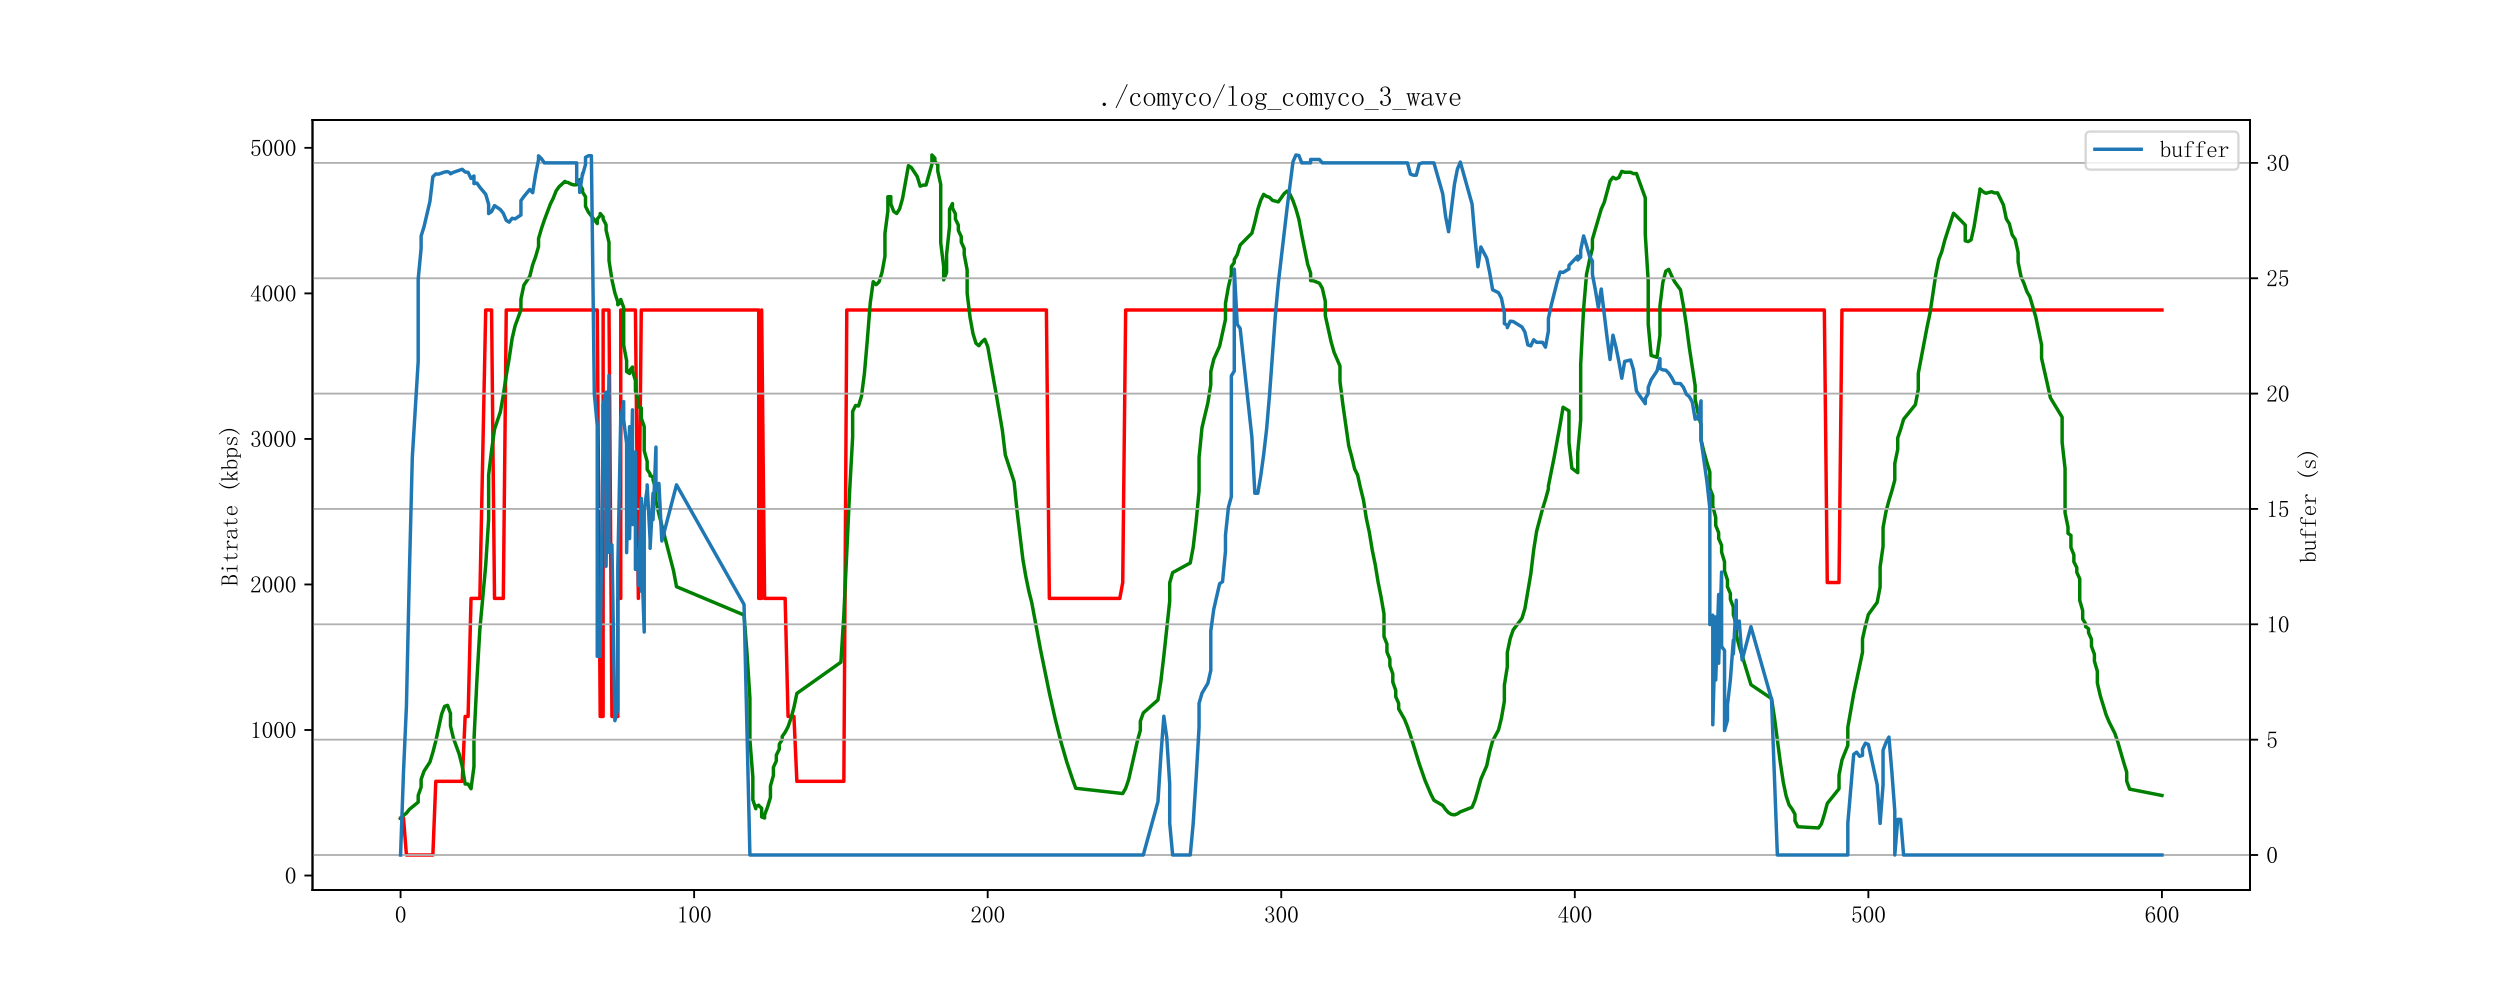 <?xml version="1.0" encoding="utf-8" standalone="no"?>
<!DOCTYPE svg PUBLIC "-//W3C//DTD SVG 1.1//EN"
  "http://www.w3.org/Graphics/SVG/1.1/DTD/svg11.dtd">
<svg xmlns:xlink="http://www.w3.org/1999/xlink" width="1080pt" height="432pt" viewBox="0 0 1080 432" xmlns="http://www.w3.org/2000/svg" version="1.1">
 <defs>
  <style type="text/css">*{stroke-linejoin: round; stroke-linecap: butt}</style>
 </defs>
 <g id="figure_1">
  <g id="patch_1">
   <path d="M 0 432 
L 1080 432 
L 1080 0 
L 0 0 
z
" style="fill: #ffffff"/>
  </g>
  <g id="axes_1">
   <g id="patch_2">
    <path d="M 135 384.48 
L 972 384.48 
L 972 51.84 
L 135 51.84 
z
" style="fill: #ffffff"/>
   </g>
   <g id="matplotlib.axis_1">
    <g id="xtick_1">
     <g id="line2d_1">
      <defs>
       <path id="mbe663ba99a" d="M 0 0 
L 0 3.5 
" style="stroke: #000000; stroke-width: 0.8"/>
      </defs>
      <g>
       <use xlink:href="#mbe663ba99a" x="173.045" y="384.48" style="stroke: #000000; stroke-width: 0.8"/>
      </g>
     </g>
     <g id="text_1">
      <!-- 0 -->
      <g transform="translate(170.545 398.628) scale(0.1 -0.1)">
       <defs>
        <path id="Times New Roman-30" d="M 1600 4225
Q 1250 4225 1012 3687 
Q 775 3150 775 2250 
Q 775 1300 1012 775 
Q 1250 250 1600 250 
Q 1975 250 2187 775 
Q 2400 1300 2400 2250 
Q 2400 3150 2200 3687 
Q 2000 4225 1600 4225 
z
M 1600 50 
Q 1050 50 675 625 
Q 300 1200 300 2250 
Q 300 3225 662 3825 
Q 1025 4425 1600 4425 
Q 2150 4425 2512 3850 
Q 2875 3275 2875 2250 
Q 2875 1225 2512 637 
Q 2150 50 1600 50 
z
" transform="scale(0.016)"/>
       </defs>
       <use xlink:href="#Times New Roman-30"/>
      </g>
     </g>
    </g>
    <g id="xtick_2">
     <g id="line2d_2">
      <g>
       <use xlink:href="#mbe663ba99a" x="299.864" y="384.48" style="stroke: #000000; stroke-width: 0.8"/>
      </g>
     </g>
     <g id="text_2">
      <!-- 100 -->
      <g transform="translate(292.364 398.628) scale(0.1 -0.1)">
       <defs>
        <path id="Times New Roman-31" d="M 1825 4450
L 1825 650 
Q 1825 450 1950 350 
Q 2075 250 2300 250 
L 2550 250 
L 2550 100 
L 725 100 
L 725 250 
L 950 250 
Q 1200 250 1312 350 
Q 1425 450 1425 650 
L 1425 3675 
Q 1425 3775 1362 3837 
Q 1300 3900 1175 3900 
L 725 3900 
L 725 4050 
L 950 4050 
Q 1250 4050 1437 4150 
Q 1625 4250 1725 4450 
L 1825 4450 
z
" transform="scale(0.016)"/>
       </defs>
       <use xlink:href="#Times New Roman-31"/>
       <use xlink:href="#Times New Roman-30" x="50"/>
       <use xlink:href="#Times New Roman-30" x="100"/>
      </g>
     </g>
    </g>
    <g id="xtick_3">
     <g id="line2d_3">
      <g>
       <use xlink:href="#mbe663ba99a" x="426.682" y="384.48" style="stroke: #000000; stroke-width: 0.8"/>
      </g>
     </g>
     <g id="text_3">
      <!-- 200 -->
      <g transform="translate(419.182 398.628) scale(0.1 -0.1)">
       <defs>
        <path id="Times New Roman-32" d="M 2325 3325
Q 2325 3775 2125 4012 
Q 1925 4250 1525 4250 
Q 1225 4250 1012 4087 
Q 800 3925 800 3675 
Q 800 3525 900 3425 
Q 975 3325 975 3225 
Q 975 3100 912 3037 
Q 850 2975 725 2975 
Q 575 2975 487 3062 
Q 400 3150 400 3350 
Q 400 3875 775 4150 
Q 1150 4425 1575 4425 
Q 2175 4425 2462 4125 
Q 2750 3825 2750 3375 
Q 2750 3075 2612 2775 
Q 2475 2475 2175 2200 
Q 1450 1500 1062 1062 
Q 675 625 600 475 
L 2075 475 
Q 2300 475 2450 650 
Q 2600 825 2650 1175 
L 2800 1175 
L 2650 100 
L 325 100 
L 325 425 
Q 450 650 737 1000 
Q 1025 1350 1500 1825 
Q 1925 2250 2125 2625 
Q 2325 3000 2325 3325 
z
" transform="scale(0.016)"/>
       </defs>
       <use xlink:href="#Times New Roman-32"/>
       <use xlink:href="#Times New Roman-30" x="50"/>
       <use xlink:href="#Times New Roman-30" x="100"/>
      </g>
     </g>
    </g>
    <g id="xtick_4">
     <g id="line2d_4">
      <g>
       <use xlink:href="#mbe663ba99a" x="553.5" y="384.48" style="stroke: #000000; stroke-width: 0.8"/>
      </g>
     </g>
     <g id="text_4">
      <!-- 300 -->
      <g transform="translate(546 398.628) scale(0.1 -0.1)">
       <defs>
        <path id="Times New Roman-33" d="M 2800 1250
Q 2800 775 2450 412 
Q 2100 50 1475 50 
Q 1025 50 700 300 
Q 375 550 375 875 
Q 375 1025 475 1137 
Q 575 1250 675 1250 
Q 825 1250 887 1137 
Q 950 1025 950 950 
Q 950 825 900 750 
Q 850 650 850 575 
Q 850 425 1037 325 
Q 1225 225 1450 225 
Q 1900 225 2125 487 
Q 2350 750 2350 1300 
Q 2350 1750 2112 2025 
Q 1875 2300 1225 2300 
L 1225 2475 
Q 1725 2475 1962 2712 
Q 2200 2950 2200 3375 
Q 2200 3725 2012 3987 
Q 1825 4250 1425 4250 
Q 1250 4250 1050 4162 
Q 850 4075 850 3875 
Q 850 3675 900 3625 
Q 950 3575 950 3500 
Q 950 3375 900 3300 
Q 850 3225 725 3225 
Q 625 3225 537 3300 
Q 450 3375 450 3575 
Q 450 3950 775 4187 
Q 1100 4425 1525 4425 
Q 2025 4425 2325 4112 
Q 2625 3800 2625 3450 
Q 2625 3075 2437 2812 
Q 2250 2550 1850 2425 
Q 2400 2225 2600 1900 
Q 2800 1575 2800 1250 
z
" transform="scale(0.016)"/>
       </defs>
       <use xlink:href="#Times New Roman-33"/>
       <use xlink:href="#Times New Roman-30" x="50"/>
       <use xlink:href="#Times New Roman-30" x="100"/>
      </g>
     </g>
    </g>
    <g id="xtick_5">
     <g id="line2d_5">
      <g>
       <use xlink:href="#mbe663ba99a" x="680.318" y="384.48" style="stroke: #000000; stroke-width: 0.8"/>
      </g>
     </g>
     <g id="text_5">
      <!-- 400 -->
      <g transform="translate(672.818 398.628) scale(0.1 -0.1)">
       <defs>
        <path id="Times New Roman-34" d="M 2300 575
Q 2300 400 2400 325 
Q 2500 250 2675 250 
L 2900 250 
L 2900 100 
L 1250 100 
L 1250 250 
L 1525 250 
Q 1725 250 1812 325 
Q 1900 400 1900 575 
L 1900 1400 
L 225 1400 
L 225 1525 
L 2050 4425 
L 2300 4425 
L 2300 1550 
L 2975 1550 
L 2975 1400 
L 2300 1400 
L 2300 575 
z
M 1875 3800 
L 450 1550 
L 1900 1550 
L 1900 3800 
L 1875 3800 
z
" transform="scale(0.016)"/>
       </defs>
       <use xlink:href="#Times New Roman-34"/>
       <use xlink:href="#Times New Roman-30" x="50"/>
       <use xlink:href="#Times New Roman-30" x="100"/>
      </g>
     </g>
    </g>
    <g id="xtick_6">
     <g id="line2d_6">
      <g>
       <use xlink:href="#mbe663ba99a" x="807.136" y="384.48" style="stroke: #000000; stroke-width: 0.8"/>
      </g>
     </g>
     <g id="text_6">
      <!-- 500 -->
      <g transform="translate(799.636 398.628) scale(0.1 -0.1)">
       <defs>
        <path id="Times New Roman-35" d="M 1725 2850
Q 2200 2850 2500 2487 
Q 2800 2125 2800 1525 
Q 2800 850 2487 450 
Q 2175 50 1525 50 
Q 1075 50 725 312 
Q 375 575 375 950 
Q 375 1100 462 1212 
Q 550 1325 700 1325 
Q 850 1325 900 1225 
Q 950 1125 950 1050 
Q 950 900 875 825 
Q 800 725 800 625 
Q 800 425 1037 325 
Q 1275 225 1550 225 
Q 1950 225 2162 550 
Q 2375 875 2375 1475 
Q 2375 1975 2187 2287 
Q 2000 2600 1625 2600 
Q 1350 2600 1150 2500 
Q 950 2400 775 2075 
L 550 2100 
L 675 4375 
L 2725 4375 
L 2650 4000 
L 850 4000 
L 750 2350 
Q 1000 2700 1237 2775 
Q 1475 2850 1725 2850 
z
" transform="scale(0.016)"/>
       </defs>
       <use xlink:href="#Times New Roman-35"/>
       <use xlink:href="#Times New Roman-30" x="50"/>
       <use xlink:href="#Times New Roman-30" x="100"/>
      </g>
     </g>
    </g>
    <g id="xtick_7">
     <g id="line2d_7">
      <g>
       <use xlink:href="#mbe663ba99a" x="933.955" y="384.48" style="stroke: #000000; stroke-width: 0.8"/>
      </g>
     </g>
     <g id="text_7">
      <!-- 600 -->
      <g transform="translate(926.455 398.628) scale(0.1 -0.1)">
       <defs>
        <path id="Times New Roman-36" d="M 775 1800
Q 775 1050 1037 637 
Q 1300 225 1675 225 
Q 2050 225 2250 500 
Q 2450 775 2450 1525 
Q 2450 2025 2237 2300 
Q 2025 2575 1725 2575 
Q 1450 2575 1212 2412 
Q 975 2250 775 1800 
z
M 1750 2825 
Q 2350 2825 2612 2425 
Q 2875 2025 2875 1525 
Q 2875 775 2512 412 
Q 2150 50 1675 50 
Q 1000 50 650 562 
Q 300 1075 300 2050 
Q 300 3200 725 3812 
Q 1150 4425 1875 4425 
Q 2225 4425 2437 4225 
Q 2650 4025 2650 3875 
Q 2650 3725 2587 3650 
Q 2525 3575 2375 3575 
Q 2250 3575 2187 3637 
Q 2125 3700 2125 3825 
Q 2125 3875 2150 3925 
Q 2150 3975 2150 4025 
Q 2150 4125 2075 4187 
Q 2000 4250 1800 4250 
Q 1375 4250 1075 3862 
Q 775 3475 775 2175 
Q 925 2500 1187 2662 
Q 1450 2825 1750 2825 
z
" transform="scale(0.016)"/>
       </defs>
       <use xlink:href="#Times New Roman-36"/>
       <use xlink:href="#Times New Roman-30" x="50"/>
       <use xlink:href="#Times New Roman-30" x="100"/>
      </g>
     </g>
    </g>
   </g>
   <g id="matplotlib.axis_2">
    <g id="ytick_1">
     <g id="line2d_8">
      <defs>
       <path id="m7df3f5a2c8" d="M 0 0 
L -3.5 0 
" style="stroke: #000000; stroke-width: 0.8"/>
      </defs>
      <g>
       <use xlink:href="#m7df3f5a2c8" x="135" y="378.225" style="stroke: #000000; stroke-width: 0.8"/>
      </g>
     </g>
     <g id="text_8">
      <!-- 0 -->
      <g transform="translate(123 381.799) scale(0.1 -0.1)">
       <use xlink:href="#Times New Roman-30"/>
      </g>
     </g>
    </g>
    <g id="ytick_2">
     <g id="line2d_9">
      <g>
       <use xlink:href="#m7df3f5a2c8" x="135" y="315.353" style="stroke: #000000; stroke-width: 0.8"/>
      </g>
     </g>
     <g id="text_9">
      <!-- 1000 -->
      <g transform="translate(108 318.927) scale(0.1 -0.1)">
       <use xlink:href="#Times New Roman-31"/>
       <use xlink:href="#Times New Roman-30" x="50"/>
       <use xlink:href="#Times New Roman-30" x="100"/>
       <use xlink:href="#Times New Roman-30" x="150"/>
      </g>
     </g>
    </g>
    <g id="ytick_3">
     <g id="line2d_10">
      <g>
       <use xlink:href="#m7df3f5a2c8" x="135" y="252.482" style="stroke: #000000; stroke-width: 0.8"/>
      </g>
     </g>
     <g id="text_10">
      <!-- 2000 -->
      <g transform="translate(108 256.056) scale(0.1 -0.1)">
       <use xlink:href="#Times New Roman-32"/>
       <use xlink:href="#Times New Roman-30" x="50"/>
       <use xlink:href="#Times New Roman-30" x="100"/>
       <use xlink:href="#Times New Roman-30" x="150"/>
      </g>
     </g>
    </g>
    <g id="ytick_4">
     <g id="line2d_11">
      <g>
       <use xlink:href="#m7df3f5a2c8" x="135" y="189.61" style="stroke: #000000; stroke-width: 0.8"/>
      </g>
     </g>
     <g id="text_11">
      <!-- 3000 -->
      <g transform="translate(108 193.184) scale(0.1 -0.1)">
       <use xlink:href="#Times New Roman-33"/>
       <use xlink:href="#Times New Roman-30" x="50"/>
       <use xlink:href="#Times New Roman-30" x="100"/>
       <use xlink:href="#Times New Roman-30" x="150"/>
      </g>
     </g>
    </g>
    <g id="ytick_5">
     <g id="line2d_12">
      <g>
       <use xlink:href="#m7df3f5a2c8" x="135" y="126.738" style="stroke: #000000; stroke-width: 0.8"/>
      </g>
     </g>
     <g id="text_12">
      <!-- 4000 -->
      <g transform="translate(108 130.313) scale(0.1 -0.1)">
       <use xlink:href="#Times New Roman-34"/>
       <use xlink:href="#Times New Roman-30" x="50"/>
       <use xlink:href="#Times New Roman-30" x="100"/>
       <use xlink:href="#Times New Roman-30" x="150"/>
      </g>
     </g>
    </g>
    <g id="ytick_6">
     <g id="line2d_13">
      <g>
       <use xlink:href="#m7df3f5a2c8" x="135" y="63.867" style="stroke: #000000; stroke-width: 0.8"/>
      </g>
     </g>
     <g id="text_13">
      <!-- 5000 -->
      <g transform="translate(108 67.441) scale(0.1 -0.1)">
       <use xlink:href="#Times New Roman-35"/>
       <use xlink:href="#Times New Roman-30" x="50"/>
       <use xlink:href="#Times New Roman-30" x="100"/>
       <use xlink:href="#Times New Roman-30" x="150"/>
      </g>
     </g>
    </g>
    <g id="text_14">
     <!-- Bitrate (kbps) -->
     <g transform="translate(102.711 253.16) rotate(-90) scale(0.1 -0.1)">
      <defs>
       <path id="Times New Roman-42" d="M 100 100
L 100 250 
L 300 250 
Q 425 250 475 300 
Q 525 350 525 450 
L 525 4025 
Q 525 4125 475 4175 
Q 425 4225 300 4225 
L 150 4225 
L 150 4375 
L 1600 4375 
Q 2200 4375 2487 4137 
Q 2775 3900 2775 3400 
Q 2775 3050 2625 2825 
Q 2475 2600 2000 2425 
Q 2575 2250 2775 1925 
Q 2975 1600 2975 1200 
Q 2975 700 2625 400 
Q 2275 100 1675 100 
L 100 100 
z
M 1600 250 
Q 2025 250 2262 512 
Q 2500 775 2500 1250 
Q 2500 1800 2250 2062 
Q 2000 2325 1500 2325 
L 925 2325 
L 925 450 
Q 925 350 987 300 
Q 1050 250 1150 250 
L 1600 250 
z
M 2350 3400 
Q 2350 3850 2100 4037 
Q 1850 4225 1450 4225 
L 1150 4225 
Q 1050 4225 987 4175 
Q 925 4125 925 4025 
L 925 2475 
L 1575 2475 
Q 1850 2475 2100 2700 
Q 2350 2925 2350 3400 
z
" transform="scale(0.016)"/>
       <path id="Times New Roman-69" d="M 1425 2525
Q 1425 2625 1375 2687 
Q 1325 2750 1200 2750 
L 675 2750 
L 675 2900 
L 925 2900 
Q 1150 2900 1350 2937 
Q 1550 2975 1725 3075 
L 1775 3075 
L 1775 450 
Q 1775 350 1837 300 
Q 1900 250 2000 250 
L 2525 250 
L 2525 100 
L 675 100 
L 675 250 
L 1200 250 
Q 1325 250 1375 300 
Q 1425 350 1425 450 
L 1425 2525 
z
M 1725 3025 
L 1725 3025 
z
M 1625 4425 
Q 1750 4425 1850 4337 
Q 1950 4250 1950 4125 
Q 1950 4000 1850 3900 
Q 1750 3800 1625 3800 
Q 1500 3800 1400 3900 
Q 1300 4000 1300 4125 
Q 1300 4250 1400 4337 
Q 1500 4425 1625 4425 
z
" transform="scale(0.016)"/>
       <path id="Times New Roman-74" d="M 1500 900
Q 1500 550 1625 425 
Q 1750 300 2000 300 
Q 2250 300 2400 462 
Q 2550 625 2600 925 
L 2725 875 
Q 2675 525 2462 300 
Q 2250 75 1900 75 
Q 1525 75 1337 300 
Q 1150 525 1150 1000 
L 1150 2750 
L 400 2750 
L 400 2900 
L 600 2900 
Q 900 2900 1087 3087 
Q 1275 3275 1325 3675 
L 1350 3875 
L 1500 3875 
L 1500 2900 
L 2500 2900 
L 2500 2750 
L 1500 2750 
L 1500 900 
z
" transform="scale(0.016)"/>
       <path id="Times New Roman-72" d="M 1275 2125
Q 1525 2525 1812 2737 
Q 2100 2950 2400 2950 
Q 2650 2950 2787 2837 
Q 2925 2725 2925 2575 
Q 2925 2450 2862 2375 
Q 2800 2300 2675 2300 
Q 2550 2300 2487 2375 
Q 2425 2450 2450 2575 
Q 2450 2650 2425 2700 
Q 2400 2750 2275 2750 
Q 2075 2750 1787 2500 
Q 1500 2250 1275 1800 
L 1275 450 
Q 1275 350 1337 300 
Q 1400 250 1500 250 
L 2050 250 
L 2050 100 
L 200 100 
L 200 250 
L 700 250 
Q 825 250 875 300 
Q 925 350 925 450 
L 925 2525 
Q 925 2625 875 2687 
Q 825 2750 700 2750 
L 225 2750 
L 225 2900 
L 425 2900 
Q 600 2900 837 2937 
Q 1075 2975 1200 3025 
L 1275 3025 
L 1275 2125 
z
" transform="scale(0.016)"/>
       <path id="Times New Roman-61" d="M 1225 75
Q 775 75 525 287 
Q 275 500 275 775 
Q 275 1225 662 1512 
Q 1050 1800 2200 1925 
L 2200 2225 
Q 2200 2475 2087 2637 
Q 1975 2800 1575 2800 
Q 1150 2800 975 2662 
Q 800 2525 850 2375 
Q 875 2325 875 2275 
Q 875 2225 837 2150 
Q 800 2075 650 2075 
Q 550 2075 487 2137 
Q 425 2200 425 2325 
Q 425 2550 750 2750 
Q 1075 2950 1550 2950 
Q 2050 2950 2300 2762 
Q 2550 2575 2550 2225 
L 2550 575 
Q 2550 375 2587 337 
Q 2625 300 2725 300 
Q 2850 300 2900 412 
Q 2950 525 2950 725 
L 3075 725 
Q 3075 375 2950 237 
Q 2825 100 2625 100 
Q 2450 100 2350 175 
Q 2250 250 2200 425 
Q 1950 250 1737 162 
Q 1525 75 1225 75 
z
M 700 850 
Q 700 625 837 437 
Q 975 250 1275 250 
Q 1500 250 1725 337 
Q 1950 425 2200 600 
L 2200 1775 
Q 1350 1675 1025 1437 
Q 700 1200 700 850 
z
" transform="scale(0.016)"/>
       <path id="Times New Roman-65" d="M 2400 1650
Q 2425 2200 2212 2487 
Q 2000 2775 1650 2775 
Q 1275 2775 1037 2475 
Q 800 2175 800 1650 
L 2400 1650 
z
M 800 1500 
Q 800 825 1062 537 
Q 1325 250 1750 250 
Q 2075 250 2300 437 
Q 2525 625 2625 900 
L 2750 850 
Q 2675 575 2412 312 
Q 2150 50 1700 50 
Q 1125 50 762 425 
Q 400 800 400 1500 
Q 400 2125 762 2537 
Q 1125 2950 1650 2950 
Q 2125 2950 2475 2625 
Q 2825 2300 2825 1500 
L 800 1500 
z
" transform="scale(0.016)"/>
       <path id="Times New Roman-20" d="M 0 0
Q 0 0 0 0 
z
" transform="scale(0.016)"/>
       <path id="Times New Roman-28" d="M 2900 5025
Q 2325 4425 2037 3737 
Q 1750 3050 1750 2300 
Q 1750 1525 2037 850 
Q 2325 175 2900 -425 
L 2775 -550 
Q 2075 75 1725 787 
Q 1375 1500 1375 2300 
Q 1375 3075 1725 3787 
Q 2075 4500 2775 5150 
L 2900 5025 
z
" transform="scale(0.016)"/>
       <path id="Times New Roman-6b" d="M 1675 1900
L 2625 425 
Q 2700 325 2762 287 
Q 2825 250 2900 250 
L 3000 250 
L 3000 100 
L 1975 100 
L 1975 250 
L 2050 250 
Q 2175 250 2225 287 
Q 2275 325 2200 425 
L 1425 1650 
L 925 1125 
L 925 450 
Q 925 350 987 300 
Q 1050 250 1150 250 
L 1275 250 
L 1275 100 
L 225 100 
L 225 250 
L 350 250 
Q 475 250 525 300 
Q 575 350 575 450 
L 575 4025 
Q 575 4125 525 4175 
Q 475 4225 350 4225 
L 200 4225 
L 200 4375 
L 425 4375 
Q 575 4375 687 4425 
Q 800 4475 875 4575 
L 925 4575 
L 925 1400 
L 1975 2525 
Q 2025 2625 2012 2687 
Q 2000 2750 1900 2750 
L 1750 2750 
L 1750 2900 
L 2800 2900 
L 2800 2750 
L 2675 2750 
Q 2600 2750 2487 2712 
Q 2375 2675 2275 2575 
L 1675 1900 
z
M 2450 2750 
L 2450 2750 
z
M 2175 2750 
L 2175 2750 
z
M 2300 250 
L 2300 250 
z
M 2750 250 
L 2750 250 
z
" transform="scale(0.016)"/>
       <path id="Times New Roman-62" d="M 875 2325
Q 1000 2600 1275 2762 
Q 1550 2925 1800 2925 
Q 2325 2925 2587 2562 
Q 2850 2200 2850 1500 
Q 2850 800 2512 437 
Q 2175 75 1675 75 
Q 1425 75 1212 162 
Q 1000 250 850 400 
L 625 100 
L 525 100 
L 525 4025 
Q 525 4125 475 4175 
Q 425 4225 300 4225 
L 150 4225 
L 150 4375 
L 375 4375 
Q 500 4375 625 4425 
Q 750 4475 875 4575 
L 875 2325 
z
M 875 925 
Q 875 650 1062 450 
Q 1250 250 1625 250 
Q 2075 250 2262 562 
Q 2450 875 2450 1500 
Q 2450 2100 2287 2412 
Q 2125 2725 1775 2725 
Q 1475 2725 1250 2550 
Q 1025 2375 875 1925 
L 875 925 
z
" transform="scale(0.016)"/>
       <path id="Times New Roman-70" d="M 1150 -675
L 1325 -675 
L 1325 -825 
L 175 -825 
L 175 -675 
L 325 -675 
Q 450 -675 500 -625 
Q 550 -575 550 -450 
L 550 2500 
Q 550 2600 500 2662 
Q 450 2725 325 2725 
L 175 2725 
L 175 2875 
L 400 2875 
Q 525 2875 637 2900 
Q 750 2925 850 3000 
L 900 3000 
L 900 2425 
Q 1075 2675 1287 2800 
Q 1500 2925 1750 2925 
Q 2250 2925 2575 2587 
Q 2900 2250 2900 1525 
Q 2900 825 2550 450 
Q 2200 75 1725 75 
Q 1450 75 1262 162 
Q 1075 250 900 425 
L 900 -450 
Q 900 -575 975 -625 
Q 1050 -675 1150 -675 
z
M 900 750 
Q 1025 500 1212 375 
Q 1400 250 1650 250 
Q 2000 250 2250 562 
Q 2500 875 2500 1525 
Q 2500 2125 2312 2425 
Q 2125 2725 1750 2725 
Q 1525 2725 1300 2587 
Q 1075 2450 900 2150 
L 900 750 
z
" transform="scale(0.016)"/>
       <path id="Times New Roman-73" d="M 625 2175
Q 625 2550 912 2750 
Q 1200 2950 1600 2950 
Q 1825 2950 2025 2900 
Q 2225 2825 2300 2825 
Q 2375 2825 2425 2850 
Q 2475 2875 2550 2950 
L 2650 2125 
L 2500 2100 
Q 2400 2425 2162 2612 
Q 1925 2800 1625 2800 
Q 1300 2800 1112 2675 
Q 925 2550 925 2325 
Q 925 2125 1012 2012 
Q 1100 1900 1325 1850 
Q 1500 1775 1775 1700 
Q 2025 1600 2250 1500 
Q 2450 1400 2587 1237 
Q 2725 1075 2725 875 
Q 2725 500 2462 287 
Q 2200 75 1700 75 
Q 1375 75 1225 150 
Q 1050 200 950 200 
Q 875 200 787 162 
Q 700 125 600 75 
L 525 1000 
L 675 1025 
Q 750 625 1000 425 
Q 1250 225 1700 225 
Q 2050 225 2237 350 
Q 2425 475 2425 725 
Q 2425 900 2325 1012 
Q 2225 1125 2125 1175 
Q 1875 1275 1575 1400 
Q 1275 1500 1050 1600 
Q 825 1700 725 1850 
Q 625 2000 625 2175 
z
" transform="scale(0.016)"/>
       <path id="Times New Roman-29" d="M 275 5025
L 400 5150 
Q 1100 4500 1450 3787 
Q 1800 3075 1800 2300 
Q 1800 1500 1450 787 
Q 1100 75 400 -550 
L 275 -425 
Q 850 175 1137 850 
Q 1425 1525 1425 2300 
Q 1425 3050 1137 3737 
Q 850 4425 275 5025 
z
" transform="scale(0.016)"/>
      </defs>
      <use xlink:href="#Times New Roman-42"/>
      <use xlink:href="#Times New Roman-69" x="50"/>
      <use xlink:href="#Times New Roman-74" x="100"/>
      <use xlink:href="#Times New Roman-72" x="150"/>
      <use xlink:href="#Times New Roman-61" x="200"/>
      <use xlink:href="#Times New Roman-74" x="250"/>
      <use xlink:href="#Times New Roman-65" x="300"/>
      <use xlink:href="#Times New Roman-20" x="350"/>
      <use xlink:href="#Times New Roman-28" x="400"/>
      <use xlink:href="#Times New Roman-6b" x="450"/>
      <use xlink:href="#Times New Roman-62" x="500"/>
      <use xlink:href="#Times New Roman-70" x="550"/>
      <use xlink:href="#Times New Roman-73" x="600"/>
      <use xlink:href="#Times New Roman-29" x="650"/>
     </g>
    </g>
   </g>
   <g id="line2d_14">
    <path d="M 173.045 353.453 
L 174.314 353.453 
L 175.582 369.36 
L 186.995 369.36 
L 188.264 337.547 
L 199.677 337.547 
L 200.945 309.506 
L 202.214 309.506 
L 203.482 258.517 
L 207.286 258.517 
L 209.823 133.906 
L 212.359 133.906 
L 213.627 258.517 
L 217.432 258.517 
L 218.7 133.906 
L 258.014 133.906 
L 258.014 133.906 
L 259.282 309.506 
L 259.282 309.506 
L 260.55 309.506 
L 260.55 133.906 
L 263.086 133.906 
L 263.086 133.906 
L 264.355 309.506 
L 266.891 309.506 
L 266.891 258.517 
L 268.159 258.517 
L 268.159 133.906 
L 274.5 133.906 
L 274.5 133.906 
L 275.768 258.517 
L 275.768 258.517 
L 277.036 133.906 
L 277.036 133.906 
L 327.764 133.906 
L 327.764 258.517 
L 329.032 258.517 
L 329.032 258.517 
L 329.032 133.906 
L 330.3 258.517 
L 330.3 258.517 
L 339.177 258.517 
L 340.445 309.506 
L 342.982 309.506 
L 344.25 337.547 
L 364.541 337.547 
L 365.809 133.906 
L 452.045 133.906 
L 453.314 258.517 
L 483.75 258.517 
L 485.018 251.664 
L 486.286 133.906 
L 788.114 133.906 
L 789.382 251.664 
L 794.455 251.664 
L 794.455 251.664 
L 795.723 133.906 
L 933.955 133.906 
L 933.955 133.906 
" clip-path="url(#p76c8735f0c)" style="fill: none; stroke: #ff0000; stroke-width: 1.5; stroke-linecap: square"/>
   </g>
   <g id="line2d_15">
    <path d="M 173.045 353.642 
L 174.314 352.227 
L 175.582 351.274 
L 176.85 349.645 
L 180.655 346.53 
L 180.655 343.646 
L 181.923 340.032 
L 181.923 336.7 
L 183.191 333.117 
L 185.727 329.193 
L 186.995 325.015 
L 188.264 320.102 
L 190.8 308.45 
L 192.068 305.155 
L 193.336 304.715 
L 194.605 308.148 
L 194.605 313.572 
L 195.873 318.903 
L 198.409 325.895 
L 199.677 331.05 
L 200.945 338.695 
L 202.214 338.708 
L 203.482 340.728 
L 204.75 331.134 
L 204.75 319.746 
L 206.018 293.889 
L 207.286 271.984 
L 209.823 244.271 
L 211.091 224.324 
L 211.091 205.114 
L 212.359 194.623 
L 213.627 185.456 
L 216.164 177.887 
L 217.432 170.681 
L 218.7 162.198 
L 219.968 154.821 
L 221.236 146.233 
L 222.505 140.822 
L 225.041 133.868 
L 225.041 129.241 
L 226.309 123.192 
L 228.845 119.424 
L 230.114 114.39 
L 231.382 110.907 
L 232.65 106.494 
L 232.65 103.078 
L 233.918 98.731 
L 235.186 94.98 
L 237.723 88.227 
L 238.991 85.641 
L 240.259 82.443 
L 241.527 80.662 
L 244.064 78.361 
L 244.064 78.713 
L 245.332 78.805 
L 246.6 79.488 
L 247.868 79.878 
L 249.136 79.811 
L 249.136 78.654 
L 250.405 77.602 
L 250.405 79.786 
L 251.673 81.722 
L 251.673 83.022 
L 252.941 85 
L 252.941 89.154 
L 254.209 91.681 
L 258.014 96.573 
L 258.014 94.699 
L 259.282 93.052 
L 259.282 92.247 
L 260.55 93.71 
L 260.55 94.64 
L 261.818 97.101 
L 261.818 99.351 
L 263.086 104.725 
L 263.086 112.555 
L 264.355 120.854 
L 265.623 126.558 
L 266.891 130.41 
L 266.891 131.651 
L 268.159 130.691 
L 268.159 129.379 
L 269.427 132.837 
L 269.427 149.184 
L 270.695 155.81 
L 270.695 160.538 
L 271.964 161.343 
L 271.964 160.123 
L 273.232 158.572 
L 273.232 160.207 
L 274.5 164.319 
L 274.5 168.804 
L 275.768 172.626 
L 275.768 175.741 
L 277.036 176.256 
L 277.036 180.64 
L 278.305 184.304 
L 278.305 194.719 
L 279.573 199.313 
L 279.573 202.813 
L 280.841 204.712 
L 280.841 205.542 
L 282.109 205.89 
L 282.109 207.357 
L 283.377 211.204 
L 283.377 216.393 
L 284.645 222.094 
L 290.986 246.676 
L 292.255 253.446 
L 321.423 265.697 
L 322.691 282.01 
L 323.959 301.639 
L 323.959 319.67 
L 325.227 335.753 
L 325.227 345.49 
L 326.495 349.354 
L 326.495 348.352 
L 327.764 347.85 
L 327.764 348.047 
L 329.032 349.153 
L 329.032 352.913 
L 330.3 353.37 
L 330.3 352.045 
L 331.568 348.663 
L 332.836 344.488 
L 332.836 339.521 
L 334.105 335.02 
L 334.105 331.499 
L 335.373 328.72 
L 335.373 326.217 
L 336.641 323.64 
L 336.641 321.531 
L 337.909 319.494 
L 337.909 318.145 
L 339.177 316.334 
L 340.445 313.928 
L 341.714 310.265 
L 342.982 305.604 
L 344.25 299.539 
L 363.273 286.055 
L 364.541 265.634 
L 367.077 211.481 
L 368.345 188.734 
L 368.345 177.715 
L 369.614 175.175 
L 370.882 175.38 
L 372.15 171.18 
L 373.418 161.402 
L 374.686 146.841 
L 375.955 130.817 
L 377.223 121.7 
L 378.491 122.97 
L 379.759 121.759 
L 381.027 117.668 
L 382.295 110.765 
L 382.295 100.86 
L 383.564 91.195 
L 383.564 85.008 
L 384.832 84.945 
L 384.832 88.076 
L 386.1 91.354 
L 387.368 92.226 
L 388.636 90.227 
L 389.905 85.746 
L 392.441 71.558 
L 393.709 72.405 
L 396.245 76.252 
L 397.514 80.427 
L 398.782 79.974 
L 400.05 79.933 
L 402.586 70.954 
L 402.586 66.96 
L 403.855 68.326 
L 403.855 69.735 
L 405.123 71.231 
L 405.123 73.901 
L 406.391 79.681 
L 406.391 104.851 
L 407.659 115.128 
L 407.659 120.891 
L 408.927 117.714 
L 408.927 109.926 
L 410.195 97.847 
L 410.195 90.415 
L 411.464 87.947 
L 411.464 89.925 
L 412.732 92.36 
L 412.732 94.619 
L 414 97.231 
L 414 99.54 
L 415.268 102.218 
L 415.268 104.595 
L 416.536 107.391 
L 416.536 109.922 
L 417.805 116.595 
L 417.805 126.65 
L 419.073 137.167 
L 420.341 144.137 
L 421.609 148.299 
L 422.877 149.351 
L 424.145 147.683 
L 425.414 146.589 
L 426.682 149.682 
L 430.486 171.038 
L 433.023 185.884 
L 434.291 196.526 
L 438.095 208.145 
L 439.364 220.778 
L 441.9 241.785 
L 443.168 249.095 
L 444.436 255.269 
L 445.705 260.274 
L 449.509 280.661 
L 453.314 299.304 
L 455.85 310.583 
L 458.386 320.689 
L 460.923 329.441 
L 463.459 336.973 
L 464.727 340.531 
L 485.018 342.811 
L 486.286 340.552 
L 487.555 336.872 
L 490.091 325.723 
L 491.359 320.023 
L 492.627 315.5 
L 492.627 311.56 
L 493.895 307.989 
L 500.236 302.372 
L 501.505 294.27 
L 502.773 283.36 
L 505.309 259.737 
L 505.309 251.815 
L 506.577 247.36 
L 514.186 243.202 
L 515.455 236.458 
L 516.723 225.526 
L 517.991 212.089 
L 517.991 197.637 
L 519.259 184.756 
L 521.795 174.035 
L 523.064 166.142 
L 523.064 160.555 
L 524.332 155.232 
L 526.868 149.544 
L 529.405 137.967 
L 529.405 131.089 
L 530.673 123.876 
L 531.941 118.561 
L 531.941 115.174 
L 533.209 113.376 
L 533.209 112.152 
L 534.477 110.019 
L 535.745 105.844 
L 540.818 100.73 
L 542.086 96.007 
L 543.355 90.516 
L 544.623 86.563 
L 545.891 83.969 
L 547.159 84.832 
L 548.427 85.239 
L 549.695 86.555 
L 552.232 87.209 
L 554.768 83.634 
L 556.036 82.565 
L 557.305 83.981 
L 558.573 86.723 
L 559.841 90.302 
L 561.109 94.703 
L 562.377 101.586 
L 564.914 114.147 
L 566.182 117.953 
L 566.182 121.197 
L 567.45 121.315 
L 569.986 122.346 
L 571.255 124.571 
L 572.523 130.167 
L 572.523 136.32 
L 575.059 147.75 
L 576.327 152.222 
L 578.864 158.115 
L 578.864 164.713 
L 580.132 174.86 
L 582.668 192.666 
L 583.936 197.297 
L 585.205 202.629 
L 586.473 205.148 
L 587.741 210.861 
L 589.009 216.004 
L 590.277 224.055 
L 591.545 229.911 
L 592.814 237.673 
L 594.082 243.822 
L 595.35 251.56 
L 596.618 257.88 
L 597.886 265.194 
L 597.886 274.981 
L 599.155 278.205 
L 599.155 281.667 
L 600.423 284.676 
L 600.423 287.614 
L 601.691 291.081 
L 601.691 294.652 
L 602.959 298.273 
L 602.959 300.96 
L 604.227 303.873 
L 604.227 306.241 
L 606.764 310.755 
L 608.032 313.916 
L 609.3 317.612 
L 613.105 329.914 
L 615.641 337.216 
L 618.177 343.163 
L 619.445 345.695 
L 623.25 347.946 
L 624.518 349.74 
L 625.786 351.094 
L 627.055 351.836 
L 628.323 352.016 
L 629.591 351.563 
L 630.859 350.716 
L 635.932 348.738 
L 637.2 345.683 
L 638.468 341.349 
L 639.736 336.595 
L 642.273 330.795 
L 643.541 324.696 
L 644.809 320.073 
L 647.345 315.362 
L 648.614 310.273 
L 649.882 302.921 
L 649.882 296.056 
L 651.15 288.101 
L 651.15 281.885 
L 652.418 275.824 
L 653.686 272.135 
L 657.491 267.076 
L 658.759 262.923 
L 661.295 247.984 
L 662.564 237.468 
L 663.832 229.441 
L 666.368 219.872 
L 667.636 215.807 
L 668.905 211.213 
L 668.905 209.959 
L 671.441 197.314 
L 673.977 183.415 
L 675.245 175.929 
L 677.782 177.501 
L 677.782 191.215 
L 679.05 202.272 
L 681.586 204.2 
L 681.586 195.633 
L 682.855 181.441 
L 682.855 157.319 
L 684.123 133.306 
L 685.391 118.439 
L 686.659 112.45 
L 687.927 107.303 
L 687.927 103.338 
L 691.732 90.327 
L 693 87.502 
L 695.536 78.197 
L 696.805 76.596 
L 698.073 77.296 
L 699.341 76.713 
L 700.609 74.027 
L 701.877 74.429 
L 704.414 74.429 
L 705.682 75.02 
L 706.95 74.961 
L 710.755 85.461 
L 710.755 101.103 
L 712.023 121.436 
L 712.023 140.029 
L 713.291 153.543 
L 715.827 154.368 
L 717.095 144.812 
L 717.095 132.3 
L 718.364 121.876 
L 719.632 117.144 
L 720.9 116.365 
L 722.168 119.223 
L 723.436 121.704 
L 725.973 125.192 
L 727.241 132.179 
L 728.509 140.407 
L 729.777 150.097 
L 732.314 166.716 
L 732.314 172.48 
L 733.582 178.641 
L 734.85 183.587 
L 734.85 190.017 
L 736.118 195.289 
L 737.386 199.858 
L 738.655 203.978 
L 738.655 210.974 
L 739.923 214.197 
L 739.923 218.694 
L 741.191 223.544 
L 741.191 227.006 
L 742.459 230.108 
L 742.459 232.656 
L 743.727 235.548 
L 743.727 238.491 
L 744.995 242.682 
L 744.995 246.664 
L 746.264 250.583 
L 746.264 253.458 
L 747.532 256.401 
L 747.532 258.911 
L 748.8 262.269 
L 748.8 265.509 
L 750.068 269.83 
L 750.068 274.302 
L 751.336 279.139 
L 756.409 295.783 
L 765.286 301.773 
L 766.555 310.034 
L 769.091 329.319 
L 770.359 337.849 
L 771.627 343.918 
L 772.895 347.736 
L 774.164 349.48 
L 775.432 351.773 
L 775.432 354.627 
L 776.7 357.146 
L 785.577 357.67 
L 786.845 355.947 
L 788.114 351.823 
L 789.382 347.082 
L 794.455 340.758 
L 794.455 334.852 
L 795.723 328.326 
L 798.259 322.001 
L 798.259 314.18 
L 800.795 299.744 
L 803.332 287.853 
L 804.6 281.788 
L 804.6 275.996 
L 805.868 270.329 
L 807.136 265.437 
L 810.941 260.223 
L 812.209 253.546 
L 812.209 244.924 
L 813.477 236.055 
L 813.477 227.903 
L 814.745 221.033 
L 816.014 216.242 
L 817.282 212.114 
L 818.55 207.386 
L 818.55 200.26 
L 819.818 194.095 
L 819.818 189.203 
L 821.086 185.427 
L 822.355 181.106 
L 827.427 174.835 
L 828.695 168.234 
L 828.695 161.305 
L 831.232 147.922 
L 832.5 141.245 
L 833.768 135.234 
L 836.305 118.284 
L 837.573 112.001 
L 838.841 108.74 
L 840.109 103.899 
L 842.645 95.998 
L 843.914 92.13 
L 845.182 93.328 
L 848.986 97.201 
L 848.986 104.021 
L 850.255 104.369 
L 851.523 103.593 
L 852.791 97.977 
L 855.327 82.208 
L 855.327 81.617 
L 856.595 82.774 
L 857.864 83.504 
L 860.4 82.833 
L 861.668 83.365 
L 862.936 83.315 
L 865.473 88.525 
L 866.741 94.59 
L 868.009 96.614 
L 869.277 101.531 
L 870.545 103.35 
L 871.814 109.038 
L 871.814 113.221 
L 873.082 119.546 
L 874.35 122.404 
L 875.618 125.98 
L 876.886 128.193 
L 879.423 136.815 
L 881.959 149.003 
L 881.959 154.771 
L 884.495 166.025 
L 885.764 171.822 
L 890.836 180.217 
L 890.836 191.056 
L 892.105 202.444 
L 892.105 221.524 
L 893.373 227.693 
L 893.373 230.401 
L 894.641 231.277 
L 894.641 236.525 
L 895.909 239.656 
L 895.909 242.711 
L 897.177 245.214 
L 897.177 247.238 
L 898.445 250.038 
L 898.445 259.335 
L 899.714 263.778 
L 899.714 267.42 
L 900.982 269.461 
L 900.982 270.702 
L 902.25 271.616 
L 902.25 273.309 
L 903.518 276.155 
L 903.518 279.227 
L 904.786 282.652 
L 904.786 285.581 
L 906.055 289.987 
L 906.055 295.062 
L 907.323 300.557 
L 909.859 308.831 
L 911.127 311.858 
L 913.664 316.904 
L 914.932 320.693 
L 917.468 329.462 
L 918.736 333.573 
L 918.736 337.451 
L 920.005 340.896 
L 933.955 343.641 
L 933.955 343.641 
" clip-path="url(#p76c8735f0c)" style="fill: none; stroke: #008000; stroke-width: 1.5; stroke-linecap: square"/>
   </g>
   <g id="patch_3">
    <path d="M 135 384.48 
L 135 51.84 
" style="fill: none; stroke: #000000; stroke-width: 0.8; stroke-linejoin: miter; stroke-linecap: square"/>
   </g>
   <g id="patch_4">
    <path d="M 972 384.48 
L 972 51.84 
" style="fill: none; stroke: #000000; stroke-width: 0.8; stroke-linejoin: miter; stroke-linecap: square"/>
   </g>
   <g id="patch_5">
    <path d="M 135 384.48 
L 972 384.48 
" style="fill: none; stroke: #000000; stroke-width: 0.8; stroke-linejoin: miter; stroke-linecap: square"/>
   </g>
   <g id="patch_6">
    <path d="M 135 51.84 
L 972 51.84 
" style="fill: none; stroke: #000000; stroke-width: 0.8; stroke-linejoin: miter; stroke-linecap: square"/>
   </g>
  </g>
  <g id="axes_2">
   <g id="matplotlib.axis_3">
    <g id="ytick_7">
     <g id="line2d_16">
      <path d="M 135 369.36 
L 972 369.36 
" clip-path="url(#p76c8735f0c)" style="fill: none; stroke: #b0b0b0; stroke-width: 0.8; stroke-linecap: square"/>
     </g>
     <g id="line2d_17">
      <defs>
       <path id="mb3c369552b" d="M 0 0 
L 3.5 0 
" style="stroke: #000000; stroke-width: 0.8"/>
      </defs>
      <g>
       <use xlink:href="#mb3c369552b" x="972" y="369.36" style="stroke: #000000; stroke-width: 0.8"/>
      </g>
     </g>
     <g id="text_15">
      <!-- 0 -->
      <g transform="translate(979 372.934) scale(0.1 -0.1)">
       <use xlink:href="#Times New Roman-30"/>
      </g>
     </g>
    </g>
    <g id="ytick_8">
     <g id="line2d_18">
      <path d="M 135 319.529 
L 972 319.529 
" clip-path="url(#p76c8735f0c)" style="fill: none; stroke: #b0b0b0; stroke-width: 0.8; stroke-linecap: square"/>
     </g>
     <g id="line2d_19">
      <g>
       <use xlink:href="#mb3c369552b" x="972" y="319.529" style="stroke: #000000; stroke-width: 0.8"/>
      </g>
     </g>
     <g id="text_16">
      <!-- 5 -->
      <g transform="translate(979 323.103) scale(0.1 -0.1)">
       <use xlink:href="#Times New Roman-35"/>
      </g>
     </g>
    </g>
    <g id="ytick_9">
     <g id="line2d_20">
      <path d="M 135 269.697 
L 972 269.697 
" clip-path="url(#p76c8735f0c)" style="fill: none; stroke: #b0b0b0; stroke-width: 0.8; stroke-linecap: square"/>
     </g>
     <g id="line2d_21">
      <g>
       <use xlink:href="#mb3c369552b" x="972" y="269.697" style="stroke: #000000; stroke-width: 0.8"/>
      </g>
     </g>
     <g id="text_17">
      <!-- 10 -->
      <g transform="translate(979 273.272) scale(0.1 -0.1)">
       <use xlink:href="#Times New Roman-31"/>
       <use xlink:href="#Times New Roman-30" x="50"/>
      </g>
     </g>
    </g>
    <g id="ytick_10">
     <g id="line2d_22">
      <path d="M 135 219.866 
L 972 219.866 
" clip-path="url(#p76c8735f0c)" style="fill: none; stroke: #b0b0b0; stroke-width: 0.8; stroke-linecap: square"/>
     </g>
     <g id="line2d_23">
      <g>
       <use xlink:href="#mb3c369552b" x="972" y="219.866" style="stroke: #000000; stroke-width: 0.8"/>
      </g>
     </g>
     <g id="text_18">
      <!-- 15 -->
      <g transform="translate(979 223.44) scale(0.1 -0.1)">
       <use xlink:href="#Times New Roman-31"/>
       <use xlink:href="#Times New Roman-35" x="50"/>
      </g>
     </g>
    </g>
    <g id="ytick_11">
     <g id="line2d_24">
      <path d="M 135 170.035 
L 972 170.035 
" clip-path="url(#p76c8735f0c)" style="fill: none; stroke: #b0b0b0; stroke-width: 0.8; stroke-linecap: square"/>
     </g>
     <g id="line2d_25">
      <g>
       <use xlink:href="#mb3c369552b" x="972" y="170.035" style="stroke: #000000; stroke-width: 0.8"/>
      </g>
     </g>
     <g id="text_19">
      <!-- 20 -->
      <g transform="translate(979 173.609) scale(0.1 -0.1)">
       <use xlink:href="#Times New Roman-32"/>
       <use xlink:href="#Times New Roman-30" x="50"/>
      </g>
     </g>
    </g>
    <g id="ytick_12">
     <g id="line2d_26">
      <path d="M 135 120.204 
L 972 120.204 
" clip-path="url(#p76c8735f0c)" style="fill: none; stroke: #b0b0b0; stroke-width: 0.8; stroke-linecap: square"/>
     </g>
     <g id="line2d_27">
      <g>
       <use xlink:href="#mb3c369552b" x="972" y="120.204" style="stroke: #000000; stroke-width: 0.8"/>
      </g>
     </g>
     <g id="text_20">
      <!-- 25 -->
      <g transform="translate(979 123.778) scale(0.1 -0.1)">
       <use xlink:href="#Times New Roman-32"/>
       <use xlink:href="#Times New Roman-35" x="50"/>
      </g>
     </g>
    </g>
    <g id="ytick_13">
     <g id="line2d_28">
      <path d="M 135 70.372 
L 972 70.372 
" clip-path="url(#p76c8735f0c)" style="fill: none; stroke: #b0b0b0; stroke-width: 0.8; stroke-linecap: square"/>
     </g>
     <g id="line2d_29">
      <g>
       <use xlink:href="#mb3c369552b" x="972" y="70.372" style="stroke: #000000; stroke-width: 0.8"/>
      </g>
     </g>
     <g id="text_21">
      <!-- 30 -->
      <g transform="translate(979 73.947) scale(0.1 -0.1)">
       <use xlink:href="#Times New Roman-33"/>
       <use xlink:href="#Times New Roman-30" x="50"/>
      </g>
     </g>
    </g>
    <g id="text_22">
     <!-- buffer (s) -->
     <g transform="translate(1000.617 243.16) rotate(-90) scale(0.1 -0.1)">
      <defs>
       <path id="Times New Roman-75" d="M 1450 325
Q 1750 325 1962 475 
Q 2175 625 2275 950 
L 2275 2525 
Q 2275 2625 2225 2687 
Q 2175 2750 2050 2750 
L 1900 2750 
L 1900 2900 
L 2050 2900 
Q 2200 2900 2325 2925 
Q 2450 2950 2575 3050 
L 2625 3050 
L 2625 600 
Q 2625 500 2687 450 
Q 2750 400 2850 400 
L 3000 400 
L 3000 250 
L 2850 250 
Q 2725 250 2600 212 
Q 2475 175 2325 100 
L 2275 100 
L 2275 625 
Q 2150 350 1900 212 
Q 1650 75 1325 75 
Q 925 75 725 300 
Q 525 525 525 1025 
L 525 2525 
Q 525 2625 475 2687 
Q 425 2750 300 2750 
L 150 2750 
L 150 2900 
L 300 2900 
Q 450 2900 575 2925 
Q 700 2950 825 3050 
L 875 3050 
L 875 975 
Q 875 625 1025 475 
Q 1175 325 1450 325 
z
" transform="scale(0.016)"/>
       <path id="Times New Roman-66" d="M 1125 3325
Q 1125 3850 1450 4112 
Q 1775 4375 2175 4375 
Q 2600 4375 2812 4225 
Q 3025 4075 3025 3875 
Q 3025 3775 2975 3700 
Q 2925 3625 2775 3625 
Q 2675 3625 2612 3675 
Q 2550 3725 2550 3850 
Q 2550 3875 2575 3925 
Q 2575 3975 2575 4000 
Q 2575 4100 2500 4162 
Q 2425 4225 2150 4225 
Q 1850 4225 1662 4037 
Q 1475 3850 1475 3400 
L 1475 2900 
L 2525 2900 
L 2525 2750 
L 1475 2750 
L 1475 450 
Q 1475 350 1537 300 
Q 1600 250 1700 250 
L 2300 250 
L 2300 100 
L 475 100 
L 475 250 
L 900 250 
Q 1025 250 1075 300 
Q 1125 350 1125 450 
L 1125 2750 
L 350 2750 
L 350 2900 
L 1125 2900 
L 1125 3325 
z
" transform="scale(0.016)"/>
      </defs>
      <use xlink:href="#Times New Roman-62"/>
      <use xlink:href="#Times New Roman-75" x="50"/>
      <use xlink:href="#Times New Roman-66" x="100"/>
      <use xlink:href="#Times New Roman-66" x="150"/>
      <use xlink:href="#Times New Roman-65" x="200"/>
      <use xlink:href="#Times New Roman-72" x="250"/>
      <use xlink:href="#Times New Roman-20" x="300"/>
      <use xlink:href="#Times New Roman-28" x="350"/>
      <use xlink:href="#Times New Roman-73" x="400"/>
      <use xlink:href="#Times New Roman-29" x="450"/>
     </g>
    </g>
   </g>
   <g id="line2d_30">
    <path d="M 173.045 369.36 
L 174.314 333.44 
L 175.582 304.892 
L 176.85 247.758 
L 178.118 197.602 
L 180.655 156.179 
L 180.655 120.571 
L 181.923 107.331 
L 181.923 101.962 
L 183.191 97.892 
L 185.727 87.026 
L 186.995 76.338 
L 188.264 75.148 
L 189.532 75.217 
L 192.068 74.317 
L 193.336 74.133 
L 194.605 74.756 
L 194.605 75.078 
L 195.873 74.435 
L 199.677 73.138 
L 200.945 74.313 
L 202.214 74.456 
L 203.482 77.081 
L 204.75 76.032 
L 204.75 79.306 
L 206.018 79.08 
L 207.286 80.891 
L 209.823 83.916 
L 211.091 88.249 
L 211.091 92.261 
L 212.359 91.403 
L 213.627 88.82 
L 216.164 90.532 
L 217.432 92.152 
L 218.7 95.199 
L 219.968 95.973 
L 221.236 94.295 
L 222.505 94.539 
L 225.041 92.882 
L 225.041 86.671 
L 226.309 84.905 
L 228.845 81.86 
L 230.114 83.25 
L 231.382 75.219 
L 232.65 68.991 
L 232.65 67.323 
L 233.918 68.573 
L 235.186 70.372 
L 249.136 70.372 
L 249.136 78.631 
L 250.405 78.631 
L 250.405 83.107 
L 251.673 74.848 
L 251.673 75.54 
L 252.941 71.065 
L 252.941 67.973 
L 254.209 67.281 
L 255.477 67.281 
L 256.745 170.035 
L 258.014 183.877 
L 258.014 283.539 
L 259.282 283.539 
L 259.282 280.771 
L 260.55 189.414 
L 260.55 174.922 
L 261.818 169.385 
L 261.818 244.634 
L 263.086 162.231 
L 263.086 238.631 
L 264.355 235.397 
L 265.623 311.331 
L 266.891 306.48 
L 266.891 245.308 
L 268.159 180.584 
L 269.427 173.479 
L 269.427 183.007 
L 269.427 181.389 
L 270.695 191.632 
L 270.695 238.743 
L 271.964 184.34 
L 271.964 232.671 
L 273.232 177.048 
L 273.232 226.6 
L 274.5 195.215 
L 274.5 245.987 
L 275.768 242.753 
L 275.768 237.243 
L 275.768 252.873 
L 277.036 215.318 
L 277.036 255.434 
L 277.036 236.57 
L 278.305 273.02 
L 278.305 220.267 
L 279.573 211.091 
L 279.573 209.474 
L 280.841 233.085 
L 280.841 236.895 
L 282.109 213.117 
L 282.109 224.486 
L 283.377 193.149 
L 283.377 212.076 
L 284.645 208.842 
L 285.914 233.71 
L 292.255 209.453 
L 321.423 261.138 
L 323.959 369.36 
L 323.959 369.36 
L 493.895 369.36 
L 500.236 346.289 
L 501.505 326.31 
L 502.773 309.421 
L 504.041 318.694 
L 505.309 338.674 
L 505.309 355.562 
L 506.577 369.36 
L 514.186 369.36 
L 515.455 355.795 
L 516.723 336.139 
L 517.991 314.265 
L 517.991 303.879 
L 519.259 299.45 
L 521.795 295.163 
L 523.064 289.63 
L 523.064 272.533 
L 524.332 263.259 
L 526.868 252.176 
L 528.136 251.274 
L 529.405 238.125 
L 529.405 231.208 
L 530.673 219.199 
L 531.941 214.558 
L 531.941 162.377 
L 533.209 160.268 
L 533.209 116.252 
L 534.477 140.094 
L 535.745 141.898 
L 540.818 188.89 
L 542.086 213.08 
L 543.355 213.08 
L 544.623 205.747 
L 545.891 196.473 
L 547.159 185.538 
L 548.427 170.727 
L 550.964 136.119 
L 552.232 122.277 
L 556.036 89.747 
L 558.573 69.863 
L 559.841 66.96 
L 561.109 67.189 
L 562.377 70.372 
L 566.182 70.372 
L 566.182 68.897 
L 569.986 68.897 
L 571.255 70.372 
L 608.032 70.372 
L 609.3 75.229 
L 610.568 75.672 
L 611.836 75.672 
L 613.105 70.815 
L 614.373 70.372 
L 619.445 70.372 
L 623.25 83.7 
L 624.518 93.607 
L 625.786 100.093 
L 628.323 79.567 
L 629.591 73.081 
L 630.859 70.016 
L 635.932 88.158 
L 637.2 103.106 
L 638.468 115.215 
L 639.736 106.699 
L 642.273 111.546 
L 643.541 117.708 
L 644.809 125.187 
L 647.345 126.433 
L 648.614 128.786 
L 649.882 135.221 
L 649.882 139.795 
L 651.15 140.487 
L 651.15 141.531 
L 652.418 138.758 
L 653.686 138.897 
L 657.491 141.244 
L 658.759 143.453 
L 660.027 148.994 
L 661.295 149.419 
L 662.564 146.793 
L 663.832 147.896 
L 666.368 147.888 
L 667.636 149.964 
L 668.905 143.043 
L 668.905 137.642 
L 670.173 131.69 
L 672.709 121.657 
L 673.977 117.502 
L 675.245 117.705 
L 677.782 116.183 
L 677.782 114.662 
L 681.586 110.653 
L 681.586 112.314 
L 682.855 111.068 
L 682.855 108.023 
L 684.123 101.932 
L 685.391 106.085 
L 686.659 110.653 
L 687.927 112.729 
L 687.927 118.508 
L 689.195 125.221 
L 690.464 132.869 
L 691.732 124.875 
L 694.268 145.984 
L 695.536 155.293 
L 696.805 144.808 
L 698.073 149.929 
L 699.341 156.124 
L 700.609 163.391 
L 701.877 156.124 
L 704.414 155.524 
L 705.682 159.792 
L 706.95 168.928 
L 710.755 174.372 
L 710.755 172.204 
L 712.023 169.998 
L 712.023 167.414 
L 713.291 164.069 
L 715.827 160.253 
L 717.095 154.947 
L 717.095 159.213 
L 718.364 159.788 
L 719.632 159.927 
L 720.9 161.221 
L 722.168 163.114 
L 723.436 165.605 
L 725.973 165.719 
L 727.241 167.331 
L 728.509 170.307 
L 729.777 171.346 
L 731.045 173.634 
L 732.314 181.086 
L 732.314 179.702 
L 733.582 181.109 
L 734.85 173.173 
L 734.85 190.025 
L 737.386 208.031 
L 738.655 219.665 
L 738.655 212.398 
L 738.655 269.808 
L 739.923 265.766 
L 739.923 313.1 
L 741.191 266.508 
L 741.191 293.752 
L 742.459 256.827 
L 742.459 286.517 
L 743.727 247.147 
L 743.727 279.281 
L 744.995 281.014 
L 744.995 315.593 
L 746.264 311.087 
L 746.264 304.565 
L 747.532 293.537 
L 748.8 276.556 
L 748.8 282.509 
L 750.068 259.29 
L 750.068 271.481 
L 751.336 268.288 
L 752.605 285.121 
L 756.409 270.75 
L 765.286 302.023 
L 767.823 369.36 
L 798.259 369.36 
L 798.259 355.654 
L 800.795 325.893 
L 802.064 324.926 
L 803.332 326.725 
L 804.6 326.311 
L 804.6 323.542 
L 805.868 321.049 
L 807.136 321.6 
L 810.941 339.042 
L 812.209 355.726 
L 813.477 339.115 
L 813.477 324.12 
L 814.745 320.775 
L 816.014 318.421 
L 817.282 333.417 
L 818.55 350.396 
L 818.55 369.36 
L 819.818 353.995 
L 819.818 353.995 
L 821.086 353.995 
L 822.355 369.36 
L 933.955 369.36 
L 933.955 369.36 
" clip-path="url(#p76c8735f0c)" style="fill: none; stroke: #1f77b4; stroke-width: 1.5; stroke-linecap: square"/>
   </g>
   <g id="patch_7">
    <path d="M 135 384.48 
L 135 51.84 
" style="fill: none; stroke: #000000; stroke-width: 0.8; stroke-linejoin: miter; stroke-linecap: square"/>
   </g>
   <g id="patch_8">
    <path d="M 972 384.48 
L 972 51.84 
" style="fill: none; stroke: #000000; stroke-width: 0.8; stroke-linejoin: miter; stroke-linecap: square"/>
   </g>
   <g id="patch_9">
    <path d="M 135 384.48 
L 972 384.48 
" style="fill: none; stroke: #000000; stroke-width: 0.8; stroke-linejoin: miter; stroke-linecap: square"/>
   </g>
   <g id="patch_10">
    <path d="M 135 51.84 
L 972 51.84 
" style="fill: none; stroke: #000000; stroke-width: 0.8; stroke-linejoin: miter; stroke-linecap: square"/>
   </g>
   <g id="text_23">
    <!-- ./comyco/log_comyco_3_wave -->
    <g transform="translate(475.5 45.84) scale(0.12 -0.12)">
     <defs>
      <path id="Times New Roman-2e" d="M 800 25
Q 650 25 537 125 
Q 425 225 425 400 
Q 425 575 537 675 
Q 650 775 800 775 
Q 950 775 1062 662 
Q 1175 550 1175 400 
Q 1175 225 1062 125 
Q 950 25 800 25 
z
" transform="scale(0.016)"/>
      <path id="Times New Roman-2f" d="M 400 -475
L 225 -375 
L 2775 4975 
L 2950 4875 
L 400 -475 
z
" transform="scale(0.016)"/>
      <path id="Times New Roman-63" d="M 2150 2225
Q 2150 2300 2175 2325 
Q 2175 2350 2200 2425 
Q 2225 2525 2100 2662 
Q 1975 2800 1675 2800 
Q 1300 2800 1037 2437 
Q 775 2075 775 1475 
Q 775 925 1000 587 
Q 1225 250 1750 250 
Q 2100 250 2337 475 
Q 2575 700 2675 1000 
L 2800 950 
Q 2700 575 2425 312 
Q 2150 50 1675 50 
Q 1075 50 725 425 
Q 375 800 375 1500 
Q 375 2125 750 2537 
Q 1125 2950 1725 2950 
Q 2150 2950 2387 2725 
Q 2625 2500 2625 2275 
Q 2625 2125 2562 2062 
Q 2500 2000 2375 2000 
Q 2275 2000 2212 2062 
Q 2150 2125 2150 2225 
z
" transform="scale(0.016)"/>
      <path id="Times New Roman-6f" d="M 2900 1500
Q 2900 875 2525 462 
Q 2150 50 1600 50 
Q 1025 50 662 475 
Q 300 900 300 1500 
Q 300 2050 662 2500 
Q 1025 2950 1600 2950 
Q 2200 2950 2550 2500 
Q 2900 2050 2900 1500 
z
M 700 1475 
Q 700 825 962 512 
Q 1225 200 1600 200 
Q 2025 200 2262 537 
Q 2500 875 2500 1475 
Q 2500 2125 2237 2462 
Q 1975 2800 1600 2800 
Q 1250 2800 975 2462 
Q 700 2125 700 1475 
z
" transform="scale(0.016)"/>
      <path id="Times New Roman-6d" d="M 175 2900
Q 300 2900 425 2925 
Q 550 2950 625 3000 
L 675 3000 
L 675 2575 
Q 800 2775 950 2862 
Q 1100 2950 1275 2950 
Q 1500 2950 1625 2862 
Q 1750 2775 1775 2575 
Q 1900 2775 2062 2862 
Q 2225 2950 2400 2950 
Q 2700 2950 2812 2775 
Q 2925 2600 2925 2325 
L 2925 425 
Q 2925 325 2975 287 
Q 3025 250 3125 250 
L 3175 250 
L 3175 100 
L 2325 100 
L 2325 250 
L 2375 250 
Q 2475 250 2525 287 
Q 2575 325 2575 425 
L 2575 2300 
Q 2575 2575 2512 2662 
Q 2450 2750 2325 2750 
Q 2150 2750 2012 2625 
Q 1875 2500 1800 2275 
L 1800 425 
Q 1800 325 1850 287 
Q 1900 250 2000 250 
L 2050 250 
L 2050 100 
L 1200 100 
L 1200 250 
L 1250 250 
Q 1350 250 1400 287 
Q 1450 325 1450 425 
L 1450 2300 
Q 1450 2525 1400 2637 
Q 1350 2750 1200 2750 
Q 1025 2750 887 2625 
Q 750 2500 675 2250 
L 675 425 
Q 675 325 725 287 
Q 775 250 875 250 
L 925 250 
L 925 100 
L 75 100 
L 75 250 
L 125 250 
Q 225 250 275 287 
Q 325 325 325 425 
L 325 2600 
Q 325 2675 300 2712 
Q 275 2750 200 2750 
L 100 2750 
L 100 2900 
L 175 2900 
z
" transform="scale(0.016)"/>
      <path id="Times New Roman-79" d="M 1650 800
L 1700 800 
L 2250 2475 
Q 2300 2600 2237 2675 
Q 2175 2750 2075 2750 
L 1925 2750 
L 1925 2900 
L 2975 2900 
L 2975 2750 
L 2825 2750 
Q 2725 2750 2625 2675 
Q 2525 2600 2475 2475 
L 1625 0 
Q 1500 -375 1312 -587 
Q 1125 -800 825 -800 
Q 650 -800 550 -737 
Q 450 -675 450 -550 
Q 450 -475 512 -400 
Q 575 -325 700 -325 
Q 800 -325 900 -425 
Q 1000 -500 1050 -500 
Q 1125 -500 1175 -475 
Q 1225 -450 1250 -375 
Q 1325 -250 1400 -62 
Q 1475 125 1525 325 
L 675 2525 
Q 650 2625 562 2687 
Q 475 2750 375 2750 
L 275 2750 
L 275 2900 
L 1325 2900 
L 1325 2750 
L 1225 2750 
Q 1125 2750 1075 2687 
Q 1025 2625 1050 2500 
L 1650 800 
z
M 950 2750 
L 950 2750 
z
M 600 2750 
L 600 2750 
z
M 2575 2750 
L 2575 2750 
z
M 2325 2750 
L 2325 2750 
z
" transform="scale(0.016)"/>
      <path id="Times New Roman-6c" d="M 925 4375
Q 1150 4375 1350 4425 
Q 1550 4475 1725 4575 
L 1775 4575 
L 1775 450 
Q 1775 350 1837 300 
Q 1900 250 2000 250 
L 2575 250 
L 2575 100 
L 625 100 
L 625 250 
L 1200 250 
Q 1325 250 1375 300 
Q 1425 350 1425 450 
L 1425 4025 
Q 1425 4125 1375 4175 
Q 1325 4225 1200 4225 
L 650 4225 
L 650 4375 
L 925 4375 
z
" transform="scale(0.016)"/>
      <path id="Times New Roman-67" d="M 875 1975
Q 875 1675 1050 1462 
Q 1225 1250 1525 1250 
Q 1850 1250 2012 1437 
Q 2175 1625 2175 1975 
Q 2175 2400 1987 2587 
Q 1800 2775 1525 2775 
Q 1250 2775 1062 2587 
Q 875 2400 875 1975 
z
M 2100 625 
Q 2475 575 2650 412 
Q 2825 250 2825 -25 
Q 2825 -400 2512 -625 
Q 2200 -850 1525 -850 
Q 1000 -850 675 -637 
Q 350 -425 350 -150 
Q 350 25 475 200 
Q 600 375 875 475 
Q 725 550 637 637 
Q 550 725 550 850 
Q 550 1000 650 1112 
Q 750 1225 900 1300 
Q 750 1425 637 1600 
Q 525 1775 525 1975 
Q 525 2350 787 2637 
Q 1050 2925 1525 2925 
Q 1725 2925 1912 2875 
Q 2100 2825 2225 2700 
Q 2400 2825 2537 2887 
Q 2675 2950 2775 2950 
Q 2900 2950 2950 2862 
Q 3000 2775 3000 2700 
Q 3000 2600 2962 2537 
Q 2925 2475 2825 2475 
Q 2750 2475 2700 2512 
Q 2650 2550 2625 2625 
Q 2600 2700 2512 2687 
Q 2425 2675 2325 2600 
Q 2425 2500 2475 2325 
Q 2525 2150 2525 1975 
Q 2525 1675 2287 1387 
Q 2050 1100 1525 1100 
Q 1375 1100 1250 1137 
Q 1125 1175 1050 1225 
Q 950 1175 900 1100 
Q 850 1025 850 975 
Q 850 875 900 825 
Q 950 775 1050 775 
Q 1375 725 1637 687 
Q 1900 650 2100 625 
z
M 1075 425 
Q 850 325 762 187 
Q 675 50 675 -150 
Q 675 -350 900 -525 
Q 1125 -700 1575 -700 
Q 2000 -700 2250 -562 
Q 2500 -425 2500 -150 
Q 2500 25 2437 125 
Q 2375 225 2250 250 
Q 2000 300 1700 350 
Q 1400 375 1075 425 
z
" transform="scale(0.016)"/>
      <path id="Times New Roman-5f" d="M 0 -875
L 0 -725 
L 3175 -725 
L 3175 -875 
L 0 -875 
z
" transform="scale(0.016)"/>
      <path id="Times New Roman-77" d="M 2325 2900
L 3175 2900 
L 3175 2750 
L 3075 2750 
Q 2975 2750 2900 2675 
Q 2825 2600 2775 2425 
L 2175 75 
L 2025 75 
L 1575 1975 
L 1100 75 
L 950 75 
L 375 2375 
Q 350 2550 275 2650 
Q 200 2750 125 2750 
L 25 2750 
L 25 2900 
L 925 2900 
L 925 2750 
L 825 2750 
Q 725 2750 700 2662 
Q 675 2575 700 2425 
L 1075 800 
L 1125 800 
L 1500 2300 
Q 1475 2525 1400 2637 
Q 1325 2750 1225 2750 
L 1150 2750 
L 1150 2900 
L 2000 2900 
L 2000 2750 
L 1925 2750 
Q 1825 2750 1800 2662 
Q 1775 2575 1800 2425 
L 2175 800 
L 2200 800 
L 2625 2550 
Q 2650 2650 2600 2700 
Q 2550 2750 2450 2750 
L 2325 2750 
L 2325 2900 
z
M 1725 2750 
L 1725 2750 
z
M 625 2750 
L 625 2750 
z
M 275 2750 
L 275 2750 
z
M 2875 2750 
L 2875 2750 
z
M 2675 2750 
L 2675 2750 
z
" transform="scale(0.016)"/>
      <path id="Times New Roman-76" d="M 1625 75
L 1475 75 
L 625 2525 
Q 600 2625 525 2687 
Q 450 2750 350 2750 
L 225 2750 
L 225 2900 
L 1300 2900 
L 1300 2750 
L 1200 2750 
Q 1050 2750 1025 2700 
Q 1000 2650 1000 2600 
Q 1000 2500 1025 2425 
L 1625 675 
L 1675 675 
L 2275 2400 
Q 2325 2525 2325 2575 
Q 2325 2600 2275 2675 
Q 2225 2750 2075 2750 
L 2025 2750 
L 2025 2900 
L 2925 2900 
L 2925 2750 
L 2875 2750 
Q 2725 2750 2637 2662 
Q 2550 2575 2475 2400 
L 1625 75 
z
M 2600 2750 
L 2600 2750 
z
M 2400 2750 
L 2400 2750 
z
M 925 2750 
L 925 2750 
z
M 550 2750 
L 550 2750 
z
" transform="scale(0.016)"/>
     </defs>
     <use xlink:href="#Times New Roman-2e"/>
     <use xlink:href="#Times New Roman-2f" x="50"/>
     <use xlink:href="#Times New Roman-63" x="100"/>
     <use xlink:href="#Times New Roman-6f" x="150"/>
     <use xlink:href="#Times New Roman-6d" x="200"/>
     <use xlink:href="#Times New Roman-79" x="250"/>
     <use xlink:href="#Times New Roman-63" x="300"/>
     <use xlink:href="#Times New Roman-6f" x="350"/>
     <use xlink:href="#Times New Roman-2f" x="400"/>
     <use xlink:href="#Times New Roman-6c" x="450"/>
     <use xlink:href="#Times New Roman-6f" x="500"/>
     <use xlink:href="#Times New Roman-67" x="550"/>
     <use xlink:href="#Times New Roman-5f" x="600"/>
     <use xlink:href="#Times New Roman-63" x="650"/>
     <use xlink:href="#Times New Roman-6f" x="700"/>
     <use xlink:href="#Times New Roman-6d" x="750"/>
     <use xlink:href="#Times New Roman-79" x="800"/>
     <use xlink:href="#Times New Roman-63" x="850"/>
     <use xlink:href="#Times New Roman-6f" x="900"/>
     <use xlink:href="#Times New Roman-5f" x="950"/>
     <use xlink:href="#Times New Roman-33" x="1000"/>
     <use xlink:href="#Times New Roman-5f" x="1050"/>
     <use xlink:href="#Times New Roman-77" x="1100"/>
     <use xlink:href="#Times New Roman-61" x="1150"/>
     <use xlink:href="#Times New Roman-76" x="1200"/>
     <use xlink:href="#Times New Roman-65" x="1250"/>
    </g>
   </g>
   <g id="legend_1">
    <g id="patch_11">
     <path d="M 903 73.278 
L 965 73.278 
Q 967 73.278 967 71.278 
L 967 58.84 
Q 967 56.84 965 56.84 
L 903 56.84 
Q 901 56.84 901 58.84 
L 901 71.278 
Q 901 73.278 903 73.278 
z
" style="fill: #ffffff; opacity: 0.8; stroke: #cccccc; stroke-linejoin: miter"/>
    </g>
    <g id="line2d_31">
     <path d="M 905 64.488 
L 915 64.488 
L 925 64.488 
" style="fill: none; stroke: #1f77b4; stroke-width: 1.5; stroke-linecap: square"/>
    </g>
    <g id="text_24">
     <!-- buffer -->
     <g transform="translate(933 67.988) scale(0.1 -0.1)">
      <use xlink:href="#Times New Roman-62"/>
      <use xlink:href="#Times New Roman-75" x="50"/>
      <use xlink:href="#Times New Roman-66" x="100"/>
      <use xlink:href="#Times New Roman-66" x="150"/>
      <use xlink:href="#Times New Roman-65" x="200"/>
      <use xlink:href="#Times New Roman-72" x="250"/>
     </g>
    </g>
   </g>
  </g>
 </g>
 <defs>
  <clipPath id="p76c8735f0c">
   <rect x="135" y="51.84" width="837" height="332.64"/>
  </clipPath>
 </defs>
</svg>
